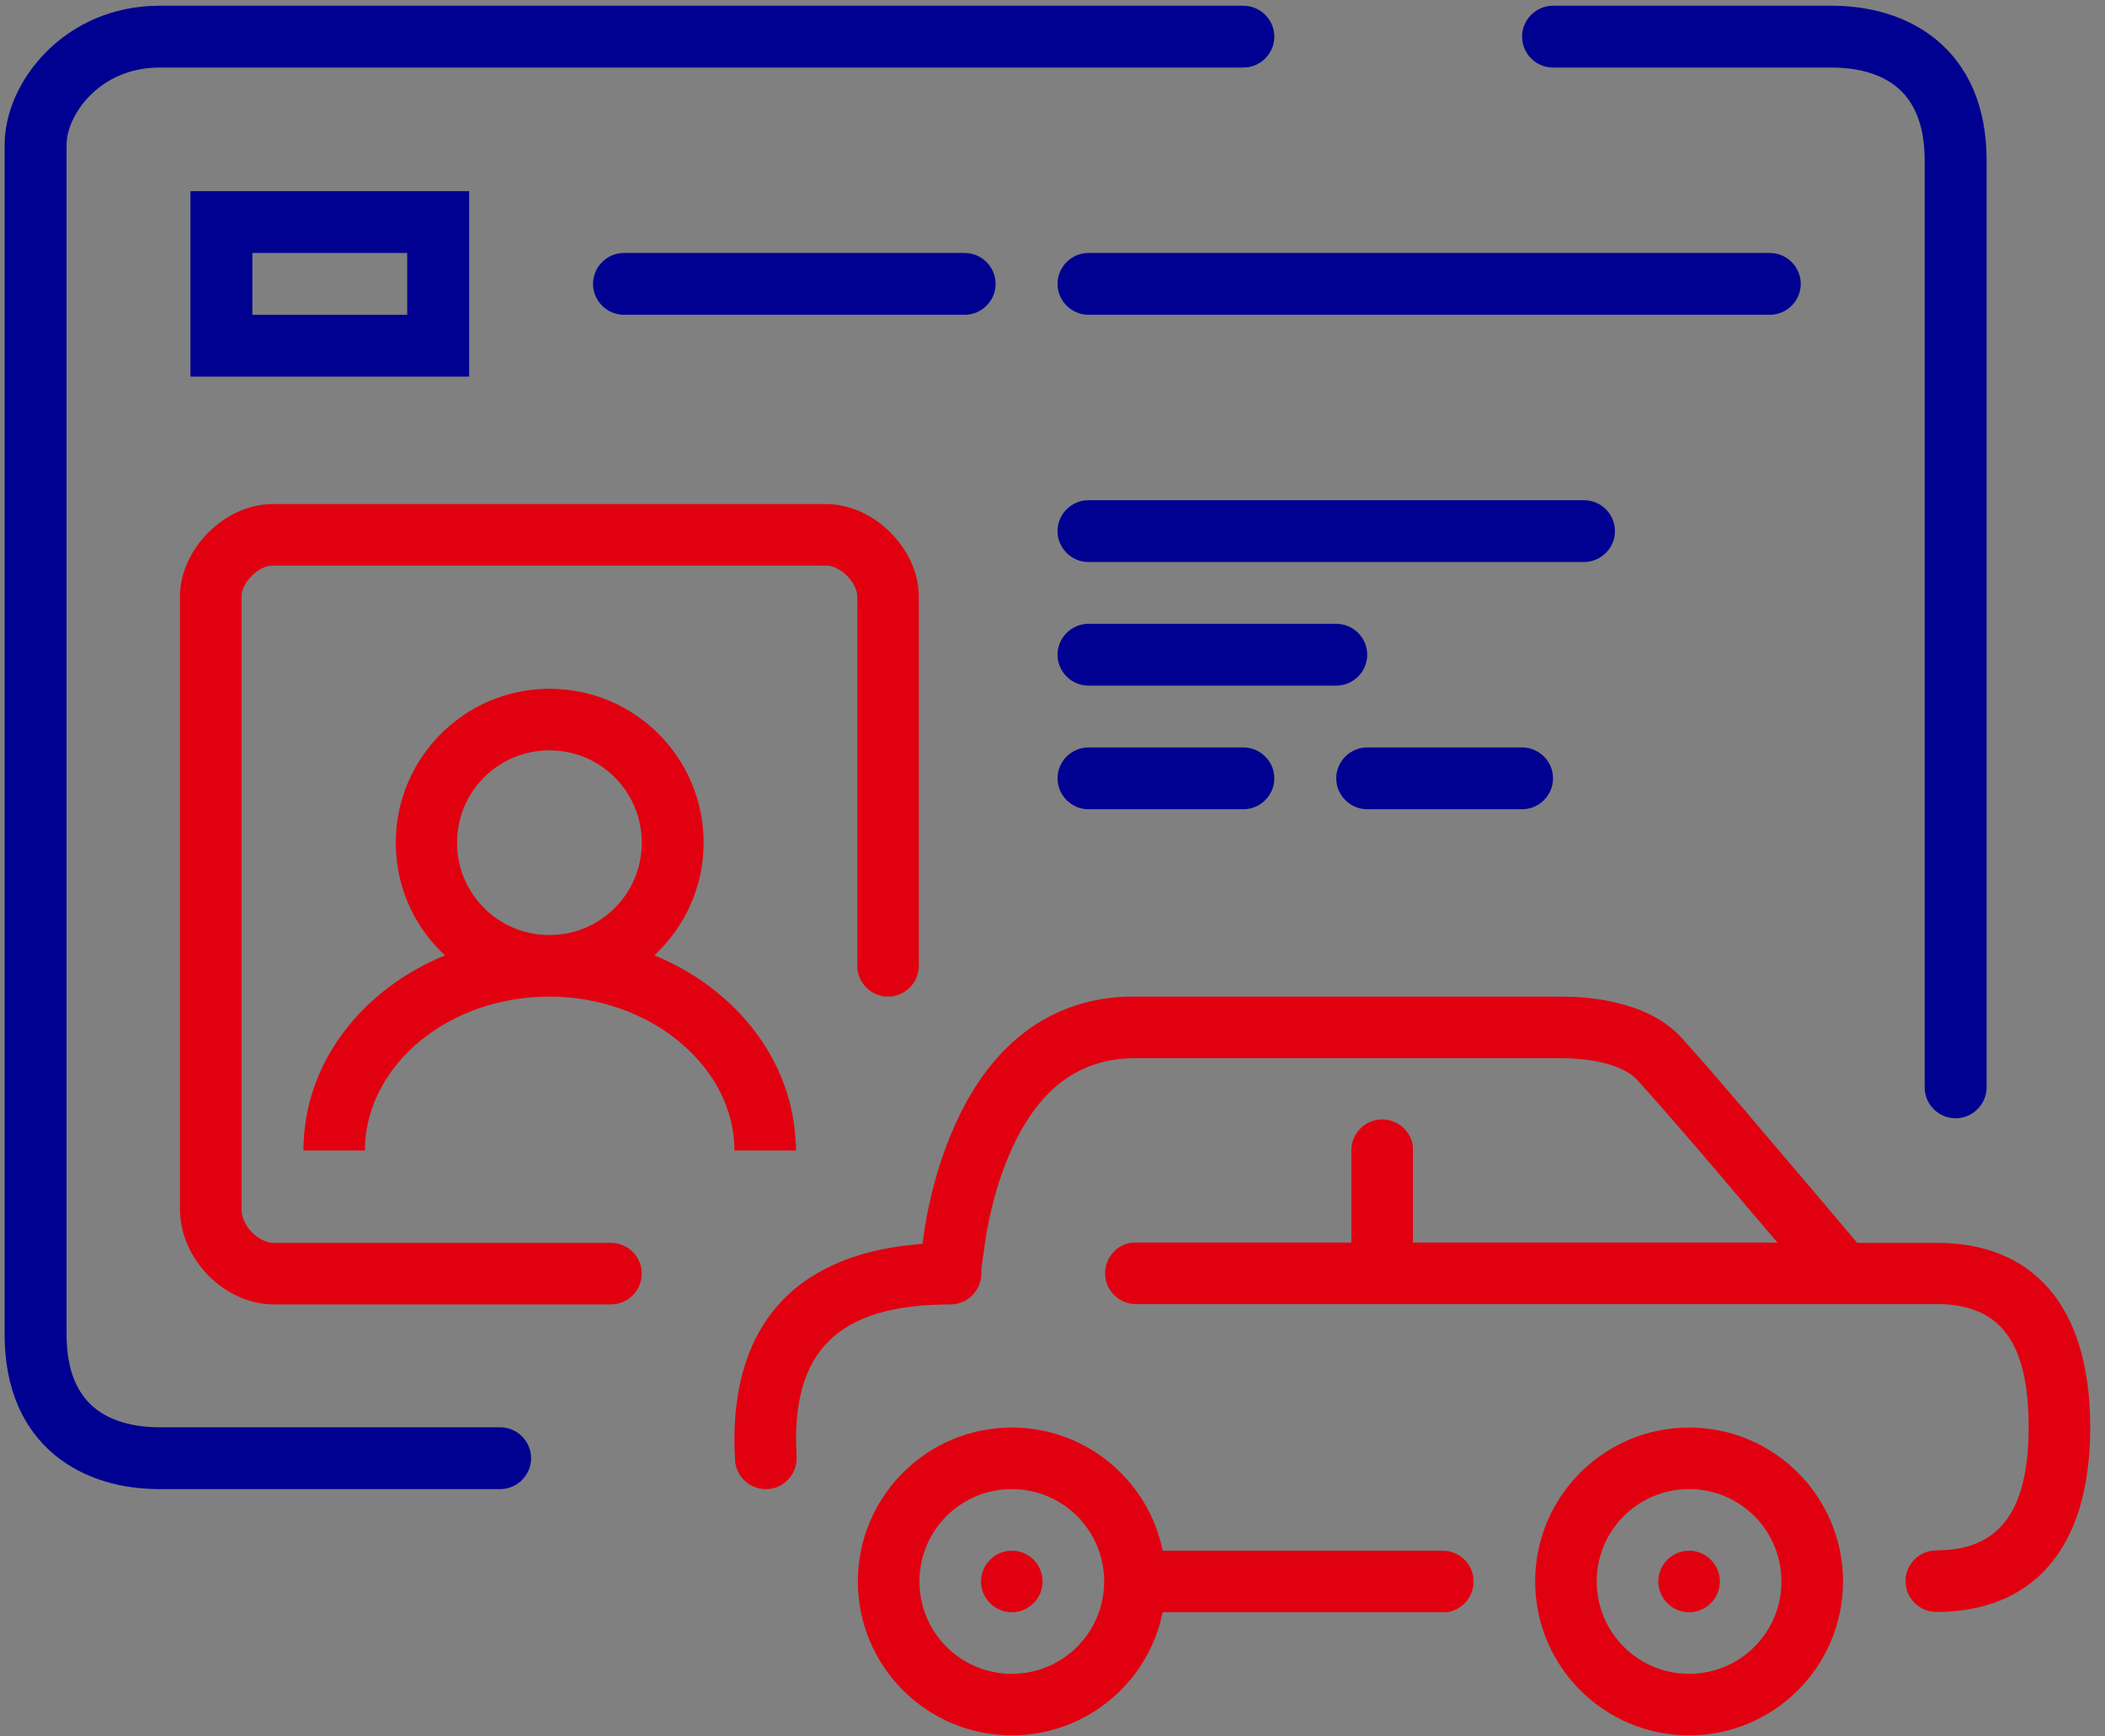 <?xml version="1.0" encoding="UTF-8" standalone="no"?>
<svg
   width="200"
   height="165"
   viewBox="0 0 200 165"
   fill="none"
   version="1.1"
   id="svg7"
   sodipodi:docname="taxi-administration.svg"
   inkscape:version="1.4 (e7c3feb1, 2024-10-09)"
   xmlns:inkscape="http://www.inkscape.org/namespaces/inkscape"
   xmlns:sodipodi="http://sodipodi.sourceforge.net/DTD/sodipodi-0.dtd"
   xmlns="http://www.w3.org/2000/svg"
   xmlns:svg="http://www.w3.org/2000/svg">
  <rect x="0" y="0" width="200" height="165" fill="#808080" stroke="none"/>
  <defs
     id="defs7" />
  <sodipodi:namedview
     id="namedview7"
     pagecolor="#ffffff"
     bordercolor="#666666"
     borderopacity="1.0"
     inkscape:showpageshadow="2"
     inkscape:pageopacity="0.0"
     inkscape:pagecheckerboard="0"
     inkscape:deskcolor="#d1d1d1"
     inkscape:zoom="1.8025245"
     inkscape:cx="94.589562"
     inkscape:cy="110.67811"
     inkscape:window-width="1704"
     inkscape:window-height="908"
     inkscape:window-x="0"
     inkscape:window-y="1035"
     inkscape:window-maximized="0"
     inkscape:current-layer="svg7" />
  <path
     fill-rule="evenodd"
     clip-rule="evenodd"
     d="m 69.75,-4.75 c -1.613,0 -2.925,-1.312 -2.925,-2.925 0,-1.613 1.312,-2.925 2.925,-2.925 1.613,0 2.925,1.312 2.925,2.925 0,1.613 -1.312,2.925 -2.925,2.925 z"
     fill="#ececfe"
     id="path1" />
  <path
     fill-rule="evenodd"
     clip-rule="evenodd"
     d="m -15.075,141.5 c -1.613,0 -2.925,-1.312 -2.925,-2.925 0,-1.613 1.312,-2.925 2.925,-2.925 1.613,0 2.925,1.312 2.925,2.925 0,1.613 -1.312,2.925 -2.925,2.925 z"
     fill="#ececfe"
     id="path2" />
  <path
     fill-rule="evenodd"
     clip-rule="evenodd"
     d="m 63.9,179.525 c -1.613,0 -2.925,-1.312 -2.925,-2.925 0,-1.613 1.312,-2.925 2.925,-2.925 1.613,0 2.925,1.312 2.925,2.925 0,1.613 -1.312,2.925 -2.925,2.925 z"
     fill="#ececfe"
     id="path3" />
  <path
     fill-rule="evenodd"
     clip-rule="evenodd"
     d="m 172.125,176.6 c -1.613,0 -2.925,-1.312 -2.925,-2.925 0,-1.613 1.312,-2.925 2.925,-2.925 1.613,0 2.925,1.312 2.925,2.925 0,1.613 -1.312,2.925 -2.925,2.925 z"
     fill="#ececfe"
     id="path4" />
  <path
     fill-rule="evenodd"
     clip-rule="evenodd"
     d="m 207.225,80.075 c -1.613,0 -2.925,-1.312 -2.925,-2.925 0,-1.613 1.312,-2.925 2.925,-2.925 1.613,0 2.925,1.312 2.925,2.925 0,1.613 -1.312,2.925 -2.925,2.925 z"
     fill="#ececfe"
     id="path5" />
  <path
     fill-rule="evenodd"
     clip-rule="evenodd"
     d="M 58.05,118.1 H 26.021 c -1.492,0 -3.071,-1.638 -3.071,-3.188 V 56.675 c 0,-1.316 1.609,-2.925 2.925,-2.925 h 52.65 c 1.316,0 2.925,1.609 2.925,2.925 V 91.775 c 0,1.609 1.316,2.925 2.925,2.925 1.609,0 2.925,-1.316 2.925,-2.925 V 56.675 c 0,-4.505 -4.271,-8.775 -8.775,-8.775 h -52.65 c -4.505,0 -8.775,4.271 -8.775,8.775 v 58.237 c 0,4.738 4.241,9.038 8.921,9.038 H 58.05 c 1.609,0 2.925,-1.316 2.925,-2.925 0,-1.609 -1.316,-2.925 -2.925,-2.925 z M 75.6,108.652 C 75.308,100.696 69.867,93.939 62.174,90.78 c 2.866,-2.661 4.68,-6.493 4.68,-10.705 0,-8.073 -6.552,-14.625 -14.625,-14.625 -8.073,0 -14.625,6.552 -14.625,14.625 0,4.241 1.784,8.044 4.68,10.705 -7.927,3.247 -13.455,10.267 -13.455,18.545 h 5.85 v -0.556 c 0.38,-7.722 7.985,-14.069 17.55,-14.069 9.565,0 17.55,6.669 17.55,14.625 h 5.85 v -0.673 z M 52.2,88.85 c -4.856,0 -8.775,-3.92 -8.775,-8.775 0,-4.856 3.92,-8.775 8.775,-8.775 4.856,0 8.775,3.919 8.775,8.775 0,4.855 -3.92,8.775 -8.775,8.775 z m 111.208,61.425 c 0,1.609 -1.316,2.925 -2.925,2.925 -1.608,0 -2.925,-1.316 -2.925,-2.925 0,-1.609 1.317,-2.925 2.925,-2.925 1.609,0 2.925,1.316 2.925,2.925 z m -2.925,-14.625 c -8.073,0 -14.625,6.552 -14.625,14.625 0,8.073 6.552,14.625 14.625,14.625 8.073,0 14.625,-6.552 14.625,-14.625 0,-8.073 -6.552,-14.625 -14.625,-14.625 z m 0,23.4 c -4.855,0 -8.775,-3.92 -8.775,-8.775 0,-4.856 3.92,-8.775 8.775,-8.775 4.856,0 8.775,3.919 8.775,8.775 0,4.855 -3.919,8.775 -8.775,8.775 z m 15.971,-40.95 h 7.517 c 8.921,-0.029 14.625,5.674 14.625,17.521 0,11.846 -5.704,17.55 -14.625,17.55 -1.609,0 -2.925,-1.317 -2.925,-2.925 0,-1.609 1.316,-2.925 2.925,-2.925 5.704,0 8.775,-3.335 8.775,-11.7 0,-8.366 -2.896,-11.496 -8.278,-11.7 h -76.547 c -1.609,0 -2.925,-1.317 -2.925,-2.925 0,-1.492 1.112,-2.75 2.574,-2.925 h 20.826 v -8.775 c 0,-1.609 1.316,-2.925 2.925,-2.925 1.492,0 2.75,1.111 2.925,2.574 v 9.126 h 34.632 l -7.342,-8.629 -3.627,-4.183 -1.374,-1.55 -1.053,-1.17 c -0.644,-0.644 -1.668,-1.17 -3.042,-1.521 -1.287,-0.322 -2.487,-0.439 -4.008,-0.468 h -40.569 c -5.85,0 -9.741,3.539 -12.256,9.857 -0.936,2.34 -1.58,4.885 -1.989,7.43 0,0.146 -0.059,0.321 -0.059,0.468 -0.058,0.438 -0.117,0.848 -0.175,1.228 l -0.146,1.053 v 0.556 c -0.088,1.579 -1.375,2.808 -2.925,2.808 -10.764,0 -15.21,4.475 -14.625,14.449 0.088,1.609 -1.141,3.013 -2.749,3.101 -1.609,0.088 -3.013,-1.141 -3.1,-2.75 -0.731,-12.343 5.324,-19.451 17.228,-20.504 l 0.585,-0.058 0.088,-0.644 0.087,-0.643 c 0.468,-2.955 1.229,-5.88 2.34,-8.658 3.189,-8.044 8.717,-13.221 16.878,-13.543 h 40.569 c 2.37,0 4.125,0.117 6.201,0.643 2.37,0.585 4.388,1.609 5.88,3.189 l 0.555,0.614 1.609,1.813 3.656,4.242 7.927,9.33 z m -80.321,35.1 c 1.609,0 2.925,-1.316 2.925,-2.925 0,-1.609 -1.316,-2.925 -2.925,-2.925 -1.608,0 -2.925,1.316 -2.925,2.925 0,1.609 1.317,2.925 2.925,2.925 z m 14.333,-5.85 h 26.617 c 1.609,0 2.925,1.316 2.925,2.925 0,1.492 -1.111,2.749 -2.574,2.925 h -26.968 c -1.346,6.669 -7.254,11.7 -14.333,11.7 -8.073,0 -14.624,-6.552 -14.624,-14.625 0,-8.073 6.551,-14.625 14.624,-14.625 7.079,0 12.987,5.031 14.333,11.7 z m -23.108,2.925 c 0,4.855 3.92,8.775 8.775,8.775 4.856,0 8.775,-3.92 8.775,-8.775 0,-4.856 -3.919,-8.775 -8.775,-8.775 -4.855,0 -8.775,3.919 -8.775,8.775 z"
     fill="#e1000f"
     id="path6" />
  <path
     fill-rule="evenodd"
     clip-rule="evenodd"
     d="m 47.518,141.5 c 1.618,0 2.942,-1.321 2.942,-2.937 0,-1.615 -1.324,-2.937 -2.942,-2.937 H 15.152 c -2.501,0 -4.708,-0.616 -6.208,-1.879 -1.412,-1.175 -2.619,-3.23 -2.619,-6.93 V 13.76 c 0,-2.79 3.09,-7.341 8.827,-7.341 h 102.982 c 1.619,0 2.942,-1.322 2.942,-2.937 0,-1.615 -1.324,-2.937 -2.942,-2.937 H 15.152 c -8.974,0 -14.712,7.195 -14.712,13.215 V 126.817 c 0,5.11 1.736,8.927 4.737,11.423 C 8.091,140.649 11.768,141.5 15.152,141.5 Z M 144.615,3.482 c 0,-1.615 1.324,-2.937 2.942,-2.937 h 26.481 c 3.384,0 7.062,0.852 9.975,3.26 3.001,2.496 4.737,6.314 4.737,11.423 v 88.097 c 0,1.615 -1.324,2.937 -2.942,2.937 -1.619,0 -2.942,-1.321 -2.942,-2.937 V 15.228 c 0,-3.7 -1.206,-5.756 -2.618,-6.93 -1.501,-1.263 -3.708,-1.879 -6.209,-1.879 h -26.481 c -1.619,0 -2.942,-1.322 -2.942,-2.937 z M 38.691,24.038 H 23.979 v 5.873 H 38.691 Z M 18.094,18.165 v 17.619 h 26.481 V 18.165 h -5.885 m 20.596,5.873 c -1.618,0 -2.942,1.321 -2.942,2.937 0,1.615 1.324,2.937 2.942,2.937 h 32.366 c 1.619,0 2.942,-1.322 2.942,-2.937 0,-1.615 -1.324,-2.937 -2.942,-2.937 z m 44.135,0 c -1.619,0 -2.942,1.321 -2.942,2.937 0,1.615 1.324,2.937 2.942,2.937 h 64.731 c 1.619,0 2.942,-1.322 2.942,-2.937 0,-1.615 -1.324,-2.937 -2.942,-2.937 z m -2.942,26.429 c 0,-1.615 1.324,-2.937 2.942,-2.937 h 47.077 c 1.619,0 2.942,1.321 2.942,2.937 0,1.615 -1.324,2.937 -2.942,2.937 h -47.077 c -1.619,0 -2.942,-1.322 -2.942,-2.937 z m 0,11.746 c 0,-1.615 1.324,-2.937 2.942,-2.937 h 23.539 c 1.619,0 2.942,1.321 2.942,2.937 0,1.615 -1.324,2.937 -2.942,2.937 h -23.539 c -1.619,0 -2.942,-1.322 -2.942,-2.937 z m 2.942,8.81 c -1.619,0 -2.942,1.321 -2.942,2.937 0,1.615 1.324,2.937 2.942,2.937 h 14.712 c 1.619,0 2.942,-1.321 2.942,-2.937 0,-1.615 -1.324,-2.937 -2.942,-2.937 z m 23.539,2.937 c 0,-1.615 1.324,-2.937 2.942,-2.937 h 14.712 c 1.619,0 2.942,1.321 2.942,2.937 0,1.615 -1.324,2.937 -2.942,2.937 h -14.712 c -1.619,0 -2.942,-1.321 -2.942,-2.937 z"
     fill="#000091"
     id="path7"
     style="stroke-width:1.005" />
</svg>
